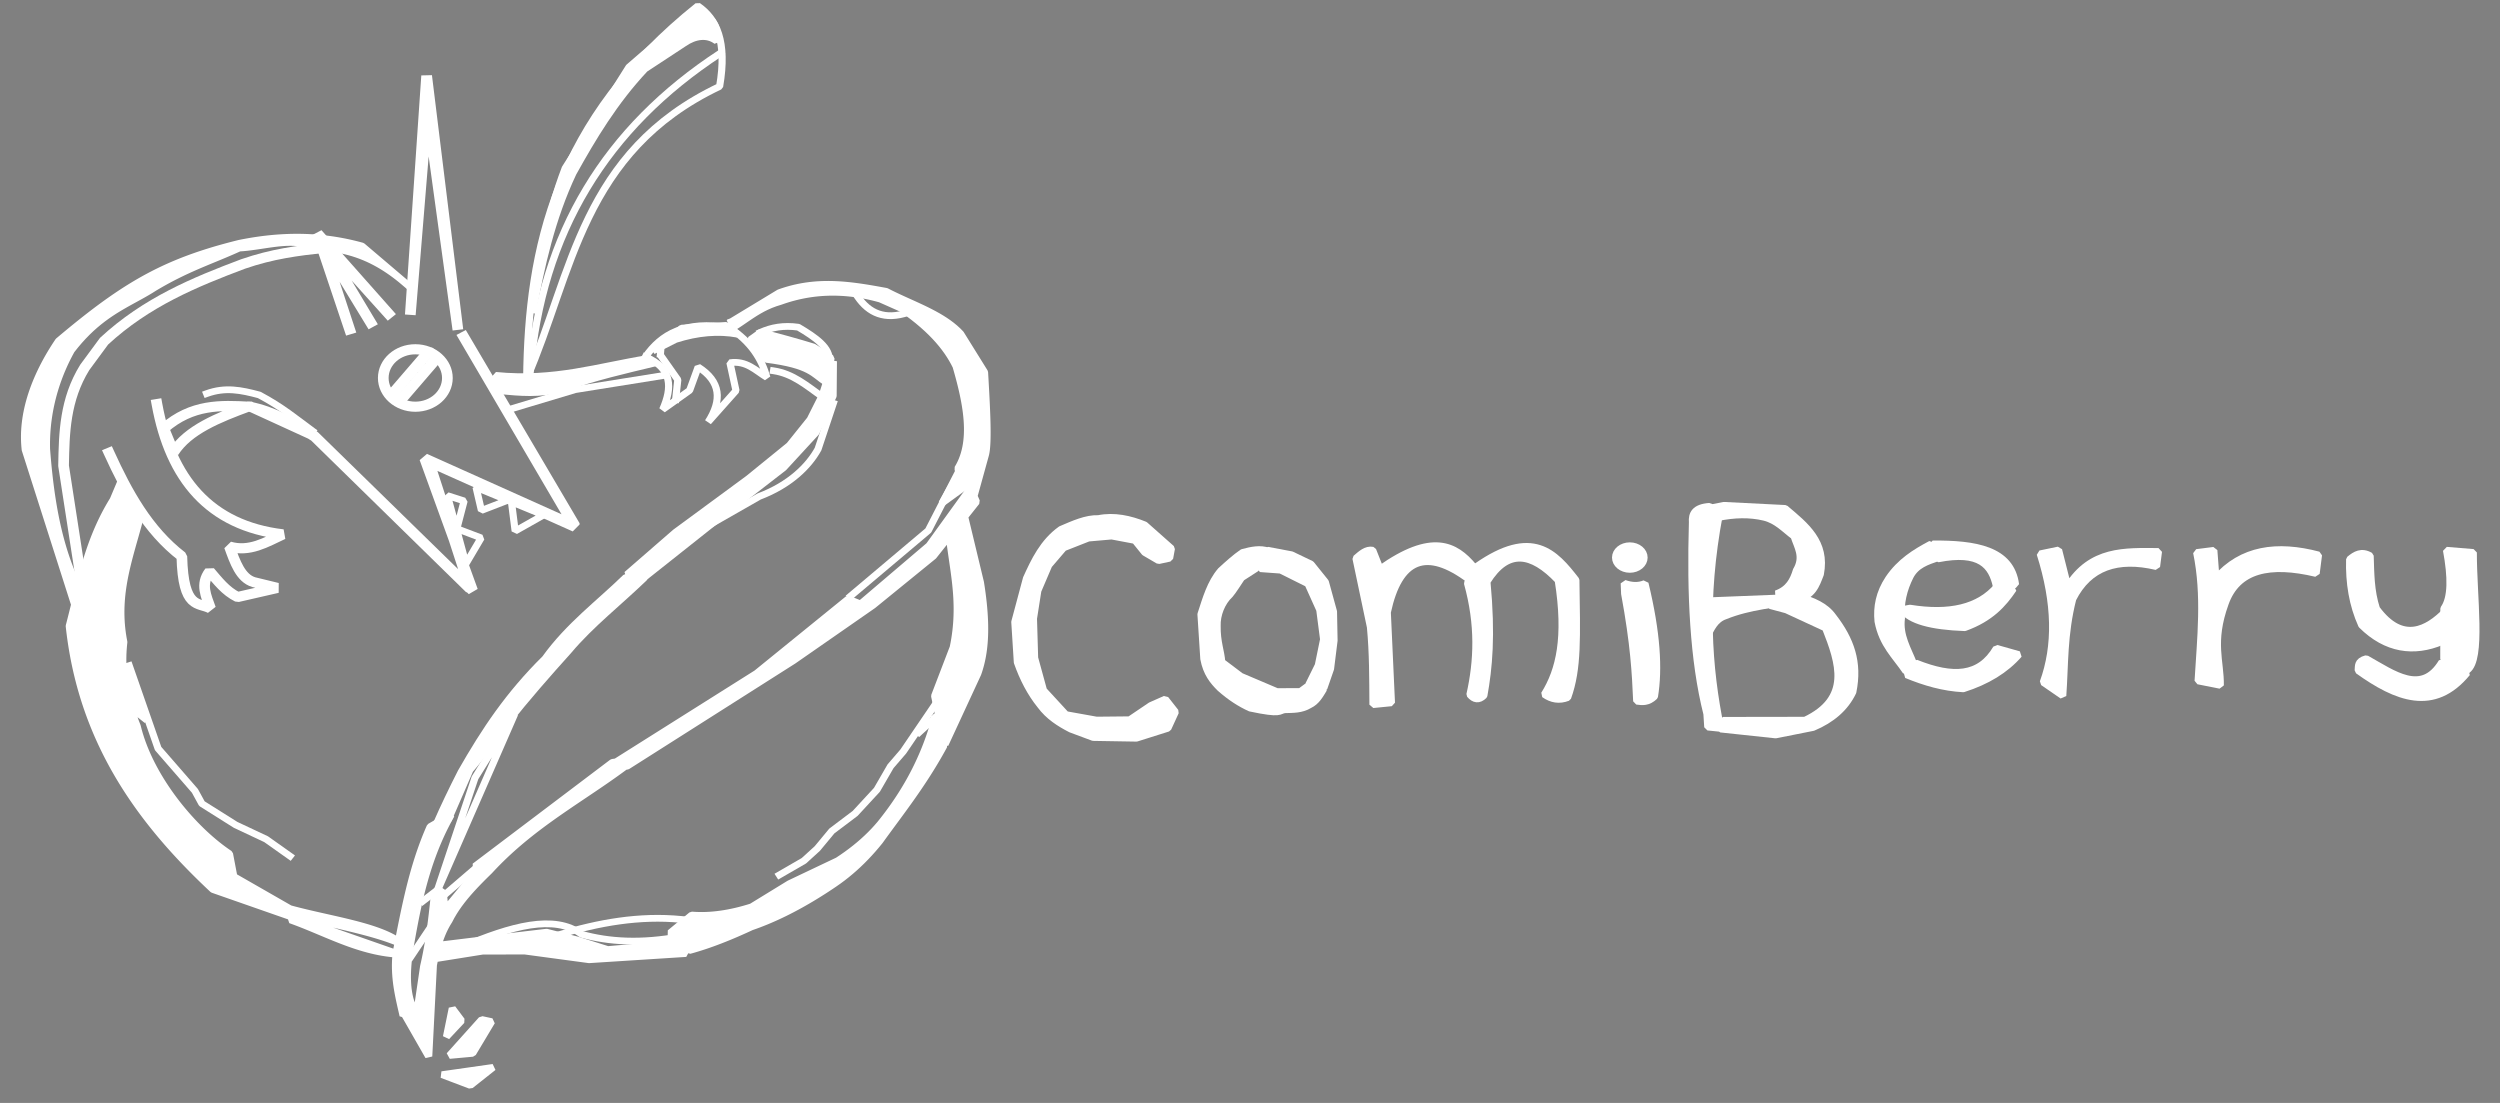<?xml version="1.0" standalone="no"?>
<!DOCTYPE svg PUBLIC "-//W3C//DTD SVG 20010904//EN" "http://www.w3.org/TR/2001/REC-SVG-20010904/DTD/svg10.dtd">
<!-- Created using Krita: https://krita.org -->
<svg xmlns="http://www.w3.org/2000/svg" 
    xmlns:xlink="http://www.w3.org/1999/xlink"
    xmlns:krita="http://krita.org/namespaces/svg/krita"
    xmlns:sodipodi="http://sodipodi.sourceforge.net/DTD/sodipodi-0.dtd"
    width="385.512pt"
    height="170.079pt"
    viewBox="0 0 385.512 170.079">
<rect x="0" y="0" width="385.512" height="170.079" fill="#808080" stroke="none"/>
<defs/>
<path id="shape0" transform="matrix(0.969 0.002 -0.002 0.919 48.944 36.001)" fill="none" stroke="#ffffff" stroke-width="1.701" stroke-linecap="square" stroke-linejoin="bevel" d="M5.412 16.872L0 0L11.874 14.059L0.305 0.553L8.913 15.639L0.455 1.075Z" sodipodi:nodetypes="ccccccc"/><path id="shape1" transform="matrix(0.969 0.002 -0.002 0.919 63.351 11.674)" fill="none" stroke="#ffffff" stroke-width="1.701" stroke-linecap="square" stroke-linejoin="bevel" d="M0 40.125L2.516 0L7.58 42.628L2.633 5.323Z" sodipodi:nodetypes="ccccc"/><path id="shape2" transform="matrix(0.969 0.002 -0.002 0.919 25.291 51.177)" fill="none" stroke="#ffffff" stroke-width="1.701" stroke-linecap="square" stroke-linejoin="bevel" d="M47.282 0L65.483 32.427L41.532 21.149L49.201 43.306L23.922 17.375L13.625 12.43C8.658 14.368 3.861 16.424 1.572 20.195L0 16.216C4.474 12.078 9.056 12.274 13.639 12.535C17.338 13.272 20.71 15.299 24.026 17.543L48.802 43.01L42.171 21.645L65.474 32.572Z" sodipodi:nodetypes="cccccccccccccc"/><ellipse id="shape3" transform="matrix(0.969 0.002 -0.002 0.919 59.112 53.85)" rx="5.102" ry="4.819" cx="5.102" cy="4.819" fill="none" stroke="#ffffff" stroke-width="1.701" stroke-linecap="square" stroke-linejoin="bevel"/><rect id="shape4" transform="matrix(0.751 0.581 -0.613 0.712 66.118 54.21)" fill="#000000" fill-rule="evenodd" stroke="#ffffff" stroke-width="1.701" stroke-linecap="square" stroke-linejoin="bevel" width="1.701" height="9.182"/><path id="shape6" transform="matrix(0.969 0.002 -0.002 0.919 9.876 38.118)" fill="none" stroke="#ffffff" stroke-width="1.701" stroke-linecap="square" stroke-linejoin="bevel" d="M41.523 0C37.109 0.512 33.142 1.051 28.494 2.755C20.842 5.812 13.123 9.175 6.402 15.759L3.337 20.164C0.174 25.599 0.084 31.133 0 36.668L2.99 56.796" sodipodi:nodetypes="cccccc"/><path id="shape7" transform="matrix(0.969 0.002 -0.002 0.919 16.832 62.298)" fill="none" stroke="#ffffff" stroke-width="1.701" stroke-linecap="square" stroke-linejoin="bevel" d="M7.603 0C9.798 12.567 16.035 20.383 27.704 21.817C25.003 23.147 22.384 24.858 19.187 23.878C20.091 26.506 20.966 29.18 23.073 29.844L26.84 30.802L20.507 32.347C18.574 31.346 17.375 29.651 16.064 28.061C14.518 30.208 15.526 32.233 16.208 34.274C14.288 33.193 11.847 34.547 11.621 25.551C6.199 21.166 2.897 14.864 0 8.197" sodipodi:nodetypes="cccccccccc"/><path id="shape9" transform="matrix(0.969 0.002 -0.002 0.919 19.927 102.642)" fill="none" stroke="#ffffff" stroke-width="1.134" stroke-linecap="square" stroke-linejoin="bevel" d="M0 0L4.623 13.901L10.495 20.991L11.612 23.133L16.986 26.684L21.848 29.081L25.65 31.908" sodipodi:nodetypes="ccccccc"/><path id="shape11" transform="matrix(0.969 0.002 -0.002 0.919 68.99 76.424)" fill="none" stroke="#ffffff" stroke-width="1.134" stroke-linecap="square" stroke-linejoin="bevel" d="M0 0L2.661 0.89L1.516 5.546L5.388 7.087L2.976 11.415Z" sodipodi:nodetypes="cccccc"/><path id="shape12" transform="matrix(0.969 0.002 -0.002 0.919 73.409 75.147)" fill="none" stroke="#ffffff" stroke-width="1.134" stroke-linecap="square" stroke-linejoin="bevel" d="M0 0L0.864 3.88L5.581 1.943L6.238 7.325L10.734 4.635Z" sodipodi:nodetypes="cccccc"/><path id="shape13" transform="matrix(0.969 0.002 -0.002 0.919 81.343 0.85)" fill="none" stroke="#ffffff" stroke-width="1.134" stroke-linecap="square" stroke-linejoin="bevel" d="M0 62.614C0.175 40.628 4.519 19.166 27.109 0C30.078 2.165 31.821 5.919 30.601 13.511C8.671 24.547 7.285 44.921 0 62.614Z" sodipodi:nodetypes="cccc"/><path id="shape14" transform="matrix(0.969 0.002 -0.002 0.919 81.874 8.13)" fill="none" stroke="#ffffff" stroke-width="1.134" stroke-linecap="square" stroke-linejoin="bevel" d="M30.151 0C11.967 12.585 1.763 30.291 0 53.416" sodipodi:nodetypes="cc"/><path id="shape15" transform="matrix(0.969 0.002 -0.002 0.919 82.188 1.506)" fill="#ffffff" fill-rule="evenodd" stroke="#ffffff" stroke-width="1.134" stroke-linecap="square" stroke-linejoin="bevel" d="M0 50.896C1.397 42.883 3.01 35.068 6.418 27.396C9.566 21.396 12.976 15.359 17.823 9.894L24.024 5.576C25.792 4.285 27.732 3.993 29.25 5.203C29.627 2.475 28.259 0.879 25.786 0L15.301 9.578L5.182 26.576C2.307 34.56 1.011 42.713 0 50.896Z" sodipodi:nodetypes="ccccccccc"/><path id="shape16" transform="matrix(0.969 0.002 -0.002 0.919 99.551 50.189)" fill="none" stroke="#ffffff" stroke-width="1.134" stroke-linecap="square" stroke-linejoin="bevel" d="M0 5.261C2.484 1.467 6.26 -0.904 13.311 0.328C16.838 2.756 18.497 5.616 19.318 8.67C17.531 7.542 16.079 5.81 13.437 6.22L14.411 10.909L9.988 16.175C12.225 12.502 11.997 9.36 8.38 6.949L7.035 10.872L2.746 14.11C4.285 10.418 4.305 7.186 0 5.261" sodipodi:nodetypes="cccccccccc"/><path id="shape17" transform="matrix(0.969 0.002 -0.002 0.919 31.869 60.096)" fill="none" stroke="#ffffff" stroke-width="1.134" stroke-linecap="square" stroke-linejoin="bevel" d="M16.859 6.885C14.189 4.841 12.037 2.901 8.367 0.859C5.458 0.049 2.958 -0.487 0 0.657" sodipodi:nodetypes="ccc"/><path id="shape18" transform="matrix(0.969 0.002 -0.002 0.919 100.679 50.152)" fill="#ffffff" fill-rule="evenodd" stroke="#ffffff" stroke-width="1.134" stroke-linecap="square" stroke-linejoin="bevel" d="M0 4.318L3.616 2.379C7.115 1.192 10.41 0.889 13.497 1.478L11.677 0L4.587 0.478Z" sodipodi:nodetypes="cccccc"/><path id="shape19" transform="matrix(0.969 0.002 -0.002 0.919 76.432 55.235)" fill="#ffffff" fill-rule="evenodd" stroke="#ffffff" stroke-width="1.134" stroke-linecap="square" stroke-linejoin="bevel" d="M0 2.878C9.38 3.844 16.393 1.332 24.209 0L25.406 0.738C20.623 1.96 15.888 3.093 10.72 5.037C6.976 6.119 3.862 5.755 0.713 5.469Z" sodipodi:nodetypes="cccccc"/><path id="shape20" transform="matrix(0.969 0.002 -0.002 0.919 78.56 57.825)" fill="none" stroke="#ffffff" stroke-width="1.134" stroke-linecap="square" stroke-linejoin="bevel" d="M0 5.772L10.476 2.433L24.697 0" sodipodi:nodetypes="ccc"/><path id="shape21" transform="matrix(0.969 0.002 -0.002 0.919 102.116 55.152)" fill="none" stroke="#ffffff" stroke-width="1.134" stroke-linecap="square" stroke-linejoin="bevel" d="M0 0L2.488 3.707L2.153 7.03" sodipodi:nodetypes="ccc"/><path id="shape22" transform="matrix(0.969 0.002 -0.002 0.919 101.842 53.011)" fill="none" stroke="#ffffff" stroke-width="1.134" stroke-linecap="square" stroke-linejoin="bevel" d="M0 1.741L0.131 0" sodipodi:nodetypes="cc"/><path id="shape5" transform="matrix(0.986 0 0 0.967 2.568 0.154)" fill="#ffffff" fill-rule="evenodd" stroke="#ffffff" stroke-width="1.134" stroke-linecap="square" stroke-linejoin="bevel" d="M111.818 51.142L119.262 46.544L119.873 46.328L120.48 46.133L121.084 45.959L121.684 45.805L122.28 45.672L122.873 45.556L123.463 45.459L124.05 45.379L124.633 45.316L125.215 45.268L125.794 45.236L126.37 45.217L126.945 45.212L127.517 45.219L128.088 45.239L128.657 45.269L129.225 45.31L129.791 45.361L130.357 45.42L130.921 45.487L131.485 45.562L132.049 45.643L132.612 45.729L133.174 45.821L133.737 45.917L134.3 46.017L134.863 46.119L135.427 46.223L135.992 46.328L136.599 46.644L137.215 46.951L137.839 47.252L138.469 47.548L139.102 47.842L139.736 48.134L140.37 48.426L141.001 48.721L141.627 49.02L142.247 49.325L142.857 49.638L143.457 49.96L144.045 50.293L144.617 50.639L145.172 50.999L145.709 51.376L146.224 51.771L146.717 52.186L147.184 52.622L147.625 53.082L151.36 59.203L151.403 59.952L151.445 60.698L151.485 61.439L151.525 62.174L151.563 62.9L151.598 63.617L151.631 64.321L151.661 65.011L151.687 65.686L151.71 66.343L151.729 66.981L151.743 67.597L151.752 68.19L151.755 68.758L151.753 69.299L151.744 69.812L151.729 70.293L151.707 70.743L151.678 71.157L151.641 71.536L151.595 71.876L151.541 72.177L151.478 72.435L149.709 78.958L150.093 79.851L148.244 82.23L150.717 92.72L150.848 93.581L150.963 94.412L151.063 95.215L151.149 95.99L151.22 96.739L151.277 97.461L151.321 98.158L151.352 98.83L151.371 99.478L151.377 100.104L151.372 100.707L151.355 101.289L151.328 101.85L151.29 102.392L151.242 102.914L151.184 103.418L151.117 103.905L151.041 104.375L150.957 104.829L150.865 105.268L150.766 105.693L150.659 106.104L150.545 106.503L150.426 106.89L150.3 107.265L145.179 118.545L143.577 110.828L146.49 103.081L146.618 102.415L146.73 101.76L146.825 101.116L146.906 100.482L146.971 99.858L147.023 99.243L147.061 98.638L147.087 98.04L147.101 97.451L147.104 96.869L147.096 96.294L147.079 95.725L147.054 95.162L147.02 94.605L146.978 94.053L146.93 93.505L146.876 92.961L146.817 92.421L146.753 91.884L146.685 91.349L146.615 90.817L146.542 90.285L146.467 89.756L146.391 89.226L146.316 88.697L146.241 88.168L146.167 87.637L146.095 87.105L146.026 86.572L145.96 86.036L145.898 85.497L146.429 84.565L143.366 88.506L133.92 96.344L121.462 105.175L95.461 122.013L95.192 122.01L94.871 122.253L94.304 122.676L93.735 123.094L93.164 123.507L92.591 123.917L92.016 124.324L91.44 124.728L90.862 125.129L90.284 125.529L89.704 125.928L89.124 126.326L88.544 126.724L87.963 127.122L87.382 127.521L86.801 127.921L86.221 128.324L85.641 128.728L85.062 129.136L84.483 129.547L83.906 129.962L83.33 130.382L82.755 130.806L82.182 131.236L81.611 131.673L81.042 132.115L80.475 132.565L79.911 133.022L79.349 133.488L78.79 133.962L78.234 134.445L77.681 134.937L77.131 135.44L76.585 135.954L76.043 136.479L75.505 137.015L74.971 137.564L74.441 138.125L73.916 138.7L73.335 139.279L72.761 139.86L72.198 140.444L71.646 141.032L71.109 141.624L70.588 142.222L70.087 142.825L69.608 143.436L69.152 144.054L68.723 144.68L68.322 145.315L67.952 145.959L67.615 146.615L67.289 147.155L66.993 147.708L66.724 148.274L66.48 148.849L66.259 149.435L66.059 150.03L65.877 150.632L65.711 151.242L65.559 151.857L65.418 152.477L65.287 153.102L65.163 153.729L64.435 168.29L60.78 161.773L62.704 160.577L63.659 153.962L63.791 153.367L63.916 152.775L64.035 152.184L64.147 151.595L64.253 151.008L64.354 150.423L64.449 149.84L64.539 149.257L64.625 148.677L64.706 148.097L64.783 147.519L64.857 146.942L64.927 146.366L64.995 145.791L65.06 145.216L65.123 144.643L65.185 144.069L65.244 143.496L65.303 142.924L65.361 142.352L66.696 141.97L66.973 145.005L72.299 138.429L71.667 138.015L93.175 121.439L93.751 121.356L115.732 107.234L130.051 95.383L131.971 96.184L142.711 86.86L148.903 78.119L147.199 74.567L147.45 74.12L147.677 73.661L147.879 73.192L148.057 72.713L148.213 72.223L148.346 71.723L148.458 71.214L148.549 70.695L148.62 70.168L148.671 69.632L148.705 69.088L148.72 68.536L148.718 67.976L148.699 67.409L148.665 66.835L148.615 66.254L148.552 65.667L148.474 65.074L148.384 64.475L148.281 63.87L148.167 63.261L148.043 62.647L147.908 62.028L147.764 61.405L147.611 60.779L147.45 60.148L147.282 59.515L147.108 58.879L146.928 58.24L146.639 57.663L146.32 57.083L145.969 56.498L145.584 55.909L145.162 55.315L144.702 54.716L144.201 54.111L143.658 53.501L143.069 52.885L142.434 52.263L141.749 51.634L141.013 50.998L140.223 50.356L139.377 49.706L138.474 49.048L135.06 47.504L134.495 47.349L133.929 47.205L133.361 47.072L132.792 46.951L132.222 46.841L131.65 46.744L131.077 46.659L130.503 46.587L129.927 46.527L129.35 46.48L128.772 46.447L128.193 46.427L127.613 46.421L127.032 46.428L126.45 46.45L125.867 46.486L125.282 46.537L124.697 46.603L124.111 46.684L123.524 46.78L122.936 46.892L122.347 47.02L121.758 47.164L121.167 47.324L120.576 47.5L119.984 47.694L119.392 47.904L118.64 48.143L117.934 48.414L117.268 48.712L116.637 49.033L116.035 49.374L115.455 49.73L114.894 50.098L114.343 50.474L113.799 50.853L113.254 51.233L112.704 51.609L112.143 51.977L111.818 51.142M15.116 79.547L14.795 80.083L14.487 80.622L14.19 81.162L13.904 81.705L13.63 82.249L13.366 82.795L13.112 83.343L12.867 83.893L12.632 84.444L12.405 84.997L12.187 85.551L11.977 86.107L11.774 86.664L11.579 87.222L11.39 87.782L11.208 88.342L11.031 88.904L10.86 89.467L10.694 90.03L10.532 90.594L10.375 91.159L10.221 91.725L10.071 92.291L9.924 92.858L9.779 93.425L9.637 93.993L9.496 94.56L9.397 94.961L9.609 93.461L9.371 92.964L9.141 92.463L8.918 91.958L8.703 91.448L8.494 90.933L8.292 90.415L8.097 89.892L7.909 89.366L7.727 88.835L7.552 88.3L7.383 87.762L7.22 87.22L7.063 86.674L6.911 86.124L6.766 85.571L6.626 85.015L6.492 84.455L6.363 83.892L6.239 83.326L6.121 82.756L6.007 82.184L5.898 81.609L5.794 81.03L5.695 80.449L5.6 79.866L5.509 79.279L5.422 78.691L5.339 78.099L5.261 77.505L5.186 76.909L5.114 76.311L5.047 75.711L4.982 75.108L4.921 74.504L4.863 73.897L4.808 73.289L4.756 72.679L4.706 72.067L4.659 71.454L4.65 70.889L4.651 70.322L4.664 69.754L4.687 69.184L4.721 68.614L4.766 68.043L4.822 67.472L4.889 66.901L4.967 66.329L5.056 65.757L5.155 65.186L5.266 64.615L5.388 64.045L5.52 63.475L5.664 62.907L5.819 62.34L5.985 61.774L6.161 61.209L6.349 60.647L6.548 60.086L6.758 59.527L6.979 58.971L7.211 58.417L7.454 57.865L7.708 57.317L7.974 56.772L8.25 56.229L8.538 55.69L9.162 54.888L9.784 54.141L10.405 53.448L11.022 52.804L11.637 52.205L12.249 51.65L12.858 51.133L13.464 50.652L14.066 50.203L14.665 49.783L15.259 49.388L15.85 49.015L16.436 48.66L17.017 48.32L17.594 47.992L18.165 47.671L18.731 47.355L19.292 47.041L19.847 46.724L20.397 46.401L20.94 46.069L21.477 45.724L22.138 45.325L22.785 44.947L23.419 44.589L24.041 44.249L24.652 43.925L25.253 43.618L25.845 43.324L26.428 43.042L27.004 42.773L27.574 42.512L28.138 42.26L28.697 42.015L29.253 41.776L29.807 41.54L30.358 41.307L30.909 41.076L31.459 40.844L32.011 40.611L32.565 40.374L33.122 40.133L33.682 39.887L34.247 39.633L34.818 39.371L35.416 39.328L36.019 39.268L36.626 39.194L37.236 39.109L37.849 39.018L38.462 38.923L39.075 38.829L39.686 38.739L40.296 38.656L40.902 38.584L41.504 38.527L42.101 38.488L42.691 38.471L43.274 38.479L43.849 38.516L44.413 38.586L44.968 38.691L45.51 38.837L46.04 39.025L46.556 39.261L47.294 39.275L48.015 39.312L48.72 39.371L49.408 39.453L50.082 39.556L50.74 39.679L51.384 39.823L52.014 39.986L52.63 40.167L53.233 40.368L53.824 40.585L54.402 40.82L54.968 41.071L55.522 41.338L56.066 41.621L56.599 41.917L57.122 42.228L57.635 42.553L58.139 42.89L58.635 43.239L59.121 43.599L59.6 43.971L60.072 44.353L60.343 44.582L54.019 39.103L53.456 38.949L52.894 38.803L52.333 38.667L51.771 38.54L51.211 38.422L50.65 38.314L50.09 38.214L49.529 38.123L48.969 38.041L48.41 37.968L47.85 37.904L47.289 37.848L46.729 37.801L46.169 37.762L45.608 37.732L45.047 37.71L44.486 37.697L43.925 37.691L43.362 37.694L42.8 37.705L42.236 37.724L41.672 37.751L41.108 37.786L40.542 37.828L39.975 37.879L39.408 37.937L38.84 38.002L38.27 38.075L37.7 38.156L37.128 38.243L36.556 38.339L35.981 38.441L35.406 38.55L34.829 38.667L34.152 38.84L33.486 39.015L32.832 39.193L32.189 39.373L31.556 39.555L30.933 39.74L30.321 39.929L29.717 40.121L29.122 40.316L28.536 40.515L27.958 40.718L27.387 40.925L26.824 41.136L26.267 41.351L25.717 41.571L25.172 41.796L24.633 42.026L24.099 42.261L23.57 42.502L23.045 42.748L22.523 43L22.006 43.258L21.491 43.523L20.978 43.793L20.468 44.071L19.959 44.355L19.452 44.646L18.945 44.944L18.439 45.25L17.933 45.563L17.426 45.884L16.919 46.213L16.41 46.55L15.9 46.896L15.387 47.25L14.872 47.613L14.354 47.985L13.832 48.366L13.307 48.756L12.778 49.156L12.243 49.566L11.704 49.986L11.159 50.416L10.609 50.856L10.052 51.306L9.488 51.768L8.917 52.24L8.339 52.724L7.752 53.218L7.157 53.725L6.553 54.243L6.179 54.816L5.817 55.392L5.467 55.97L5.13 56.549L4.805 57.129L4.494 57.711L4.195 58.293L3.909 58.877L3.637 59.461L3.378 60.045L3.133 60.63L2.902 61.215L2.685 61.8L2.482 62.384L2.294 62.968L2.121 63.551L1.963 64.134L1.819 64.716L1.692 65.296L1.579 65.875L1.483 66.452L1.402 67.028L1.337 67.602L1.289 68.173L1.257 68.743L1.242 69.309L1.244 69.874L1.263 70.435L1.299 70.993L1.352 71.548L9.082 96.254L9.079 96.265L8.941 96.833L8.803 97.402L8.663 97.97L8.523 98.538L8.381 99.105L8.236 99.672L8.334 100.541L8.442 101.402L8.561 102.254L8.69 103.098L8.83 103.934L8.98 104.762L9.14 105.582L9.31 106.394L9.49 107.198L9.68 107.995L9.879 108.784L10.088 109.566L10.307 110.341L10.534 111.108L10.771 111.868L11.017 112.621L11.272 113.367L11.536 114.106L11.809 114.838L12.09 115.563L12.379 116.282L12.677 116.994L12.984 117.7L13.298 118.399L13.621 119.092L13.951 119.779L14.29 120.46L14.636 121.135L14.989 121.804L15.35 122.467L15.719 123.124L16.094 123.776L16.477 124.422L16.867 125.063L17.263 125.698L17.667 126.328L18.077 126.953L18.494 127.572L18.917 128.187L19.346 128.797L19.782 129.401L20.223 130.002L20.671 130.597L21.125 131.188L21.584 131.774L22.049 132.356L22.519 132.934L22.995 133.507L23.476 134.077L23.962 134.642L24.453 135.203L24.95 135.761L25.451 136.315L25.956 136.865L26.467 137.411L26.982 137.954L27.501 138.494L28.024 139.03L28.552 139.564L29.083 140.094L29.618 140.62L30.158 141.144L30.701 141.666L43.113 146.089L43.409 145.629L43.998 145.794L44.59 145.956L45.186 146.115L45.784 146.27L46.385 146.422L46.986 146.572L47.589 146.72L48.192 146.866L48.794 147.011L49.396 147.156L49.996 147.299L50.594 147.443L51.19 147.587L51.782 147.731L52.371 147.877L52.955 148.023L53.535 148.172L54.108 148.323L54.676 148.476L55.237 148.632L55.791 148.792L56.337 148.955L56.875 149.122L57.403 149.294L57.922 149.47L58.431 149.652L58.929 149.839L59.416 150.032L59.68 150.143L59.587 150.621L59.478 151.184L59.368 151.747L59.356 151.879L43.113 146.089L42.836 146.52L43.389 146.725L43.94 146.936L44.488 147.152L45.035 147.373L45.579 147.598L46.122 147.825L46.664 148.055L47.205 148.286L47.746 148.517L48.287 148.748L48.829 148.977L49.371 149.205L49.914 149.429L50.459 149.65L51.005 149.866L51.554 150.077L52.105 150.281L52.66 150.478L53.217 150.668L53.778 150.848L54.343 151.019L54.913 151.18L55.487 151.329L56.066 151.467L56.651 151.591L57.241 151.702L57.838 151.798L58.441 151.878L59.051 151.943L59.348 151.965L59.307 152.418L59.27 153.073L59.255 153.715L59.26 154.343L59.283 154.959L59.324 155.564L59.38 156.16L59.449 156.746L59.532 157.324L59.625 157.895L59.727 158.46L59.837 159.02L59.953 159.577L60.073 160.13L60.196 160.682L60.321 161.232L60.445 161.783L61.936 160.414L61.762 159.987L61.609 159.537L61.477 159.064L61.364 158.568L61.272 158.05L61.2 157.51L61.147 156.948L61.114 156.365L61.099 155.761L61.103 155.136L61.125 154.491L61.166 153.825L61.224 153.14L61.299 152.435L61.392 151.711L61.502 150.968L61.628 150.207L61.727 149.637L61.827 149.067L61.929 148.497L62.033 147.928L62.138 147.358L62.246 146.789L62.356 146.219L62.469 145.65L62.586 145.08L62.706 144.511L62.829 143.942L62.956 143.373L63.088 142.804L63.224 142.235L63.365 141.667L63.511 141.098L63.663 140.53L63.82 139.962L63.983 139.394L64.152 138.826L64.328 138.258L64.51 137.691L64.7 137.123L64.897 136.556L65.102 135.989L65.314 135.423L65.535 134.856L65.765 134.29L66.003 133.724L66.25 133.159L66.506 132.593L66.772 132.028L67.049 131.464L67.335 130.899L67.631 130.335L67.939 129.771L64.676 131.691L64.443 132.236L64.219 132.781L64.001 133.328L63.791 133.876L63.587 134.424L63.39 134.974L63.2 135.525L63.015 136.076L62.837 136.629L62.664 137.182L62.497 137.736L62.334 138.291L62.177 138.846L62.024 139.403L61.876 139.96L61.732 140.517L61.592 141.076L61.456 141.634L61.323 142.194L61.194 142.753L61.067 143.314L60.943 143.874L60.822 144.435L60.703 144.997L60.586 145.558L60.471 146.12L60.358 146.683L60.246 147.245L60.135 147.808L60.025 148.37L59.915 148.933L59.806 149.496L59.718 149.946L59.653 149.899L59.263 149.646L58.849 149.404L58.412 149.171L57.953 148.948L57.473 148.734L56.973 148.528L56.455 148.329L55.919 148.138L55.367 147.953L54.8 147.774L54.219 147.601L53.626 147.432L53.021 147.268L52.405 147.108L51.781 146.95L51.148 146.795L50.509 146.643L49.864 146.491L49.215 146.341L48.562 146.191L47.908 146.041L47.252 145.89L46.597 145.738L45.943 145.584L45.291 145.427L44.644 145.267L44.001 145.104L43.364 144.937L42.735 144.765L33.952 139.631L33.276 136.014L32.792 135.677L32.305 135.32L31.814 134.945L31.321 134.55L30.826 134.138L30.331 133.708L29.836 133.261L29.341 132.798L28.848 132.319L28.358 131.825L27.87 131.317L27.386 130.794L26.906 130.259L26.431 129.71L25.963 129.15L25.501 128.578L25.047 127.995L24.601 127.402L24.164 126.799L23.737 126.187L23.32 125.566L22.915 124.938L22.521 124.302L22.14 123.659L21.773 123.011L21.42 122.356L21.082 121.697L20.759 121.033L20.453 120.366L20.165 119.695L19.894 119.022L19.642 118.346L19.409 117.669L19.197 116.992L19.006 116.314L18.836 115.637L18.633 115.112L18.436 114.583L18.246 114.051L18.063 113.516L17.887 112.976L17.755 112.544L20.381 114.681L17.226 105.812L17.032 109.634L16.929 109.062L16.838 108.479L16.76 107.89L16.695 107.293L16.645 106.69L16.61 106.078L16.591 105.459L16.588 104.831L16.601 104.195L16.632 103.55L16.681 102.896L16.748 102.232L16.631 101.592L16.532 100.96L16.451 100.334L16.387 99.716L16.339 99.104L16.307 98.499L16.29 97.9L16.287 97.307L16.297 96.72L16.321 96.138L16.357 95.561L16.405 94.988L16.463 94.421L16.533 93.858L16.612 93.299L16.7 92.743L16.797 92.191L16.901 91.642L17.013 91.097L17.131 90.554L17.255 90.013L17.384 89.475L17.518 88.938L17.656 88.403L17.797 87.87L17.941 87.337L18.086 86.805L18.233 86.274L18.381 85.743L18.529 85.213L18.675 84.681L18.821 84.15L18.965 83.617L19.107 83.084L19.245 82.549L19.379 82.013L19.509 81.474L16.438 76.354L15.116 79.547M143.675 114.435L143.503 115.056L143.323 115.671L143.135 116.282L142.939 116.888L142.736 117.489L142.524 118.086L142.305 118.678L142.078 119.266L141.843 119.85L141.599 120.429L141.348 121.005L141.089 121.576L140.822 122.144L140.548 122.707L140.265 123.267L139.974 123.823L139.675 124.376L139.368 124.925L139.053 125.47L138.731 126.012L138.4 126.551L138.061 127.087L137.714 127.62L137.36 128.149L136.997 128.676L136.626 129.2L136.247 129.721L135.86 130.239L135.465 130.755L135.062 131.268L134.577 131.838L134.07 132.401L133.54 132.955L132.985 133.502L132.408 134.042L131.806 134.573L131.18 135.097L130.53 135.612L129.856 136.12L129.157 136.619L128.433 137.11L120.856 140.782L114.945 144.478L114.331 144.67L113.721 144.848L113.115 145.013L112.512 145.164L111.912 145.3L111.317 145.422L110.725 145.529L110.137 145.621L109.552 145.698L108.972 145.759L108.396 145.805L107.823 145.834L107.255 145.847L106.691 145.843L106.132 145.823L105.576 145.785L102.201 148.63L103.025 149.386L99.029 150.71L92.448 151.292L87.649 149.753L82.886 148.52L76.624 149.272L66.758 150.499L65.757 152.654L72.88 151.492L79.479 151.48L89.524 152.861L104.685 151.87L103.54 149.857L105.214 151.392L105.836 151.213L106.455 151.025L107.071 150.828L107.685 150.623L108.297 150.409L108.906 150.187L109.513 149.958L110.119 149.722L110.722 149.479L111.323 149.231L111.923 148.976L112.522 148.716L113.118 148.45L113.714 148.18L114.308 147.906L114.901 147.627L115.476 147.421L116.052 147.204L116.63 146.976L117.209 146.738L117.79 146.489L118.372 146.23L118.956 145.961L119.541 145.681L120.128 145.392L120.716 145.092L121.306 144.782L121.897 144.462L122.489 144.133L123.083 143.793L123.678 143.444L124.275 143.085L124.873 142.717L125.473 142.338L126.074 141.951L126.676 141.554L127.28 141.147L127.884 140.731L128.522 140.275L129.151 139.799L129.771 139.303L130.382 138.788L130.984 138.253L131.577 137.698L132.162 137.124L132.737 136.529L133.304 135.916L133.862 135.283L134.411 134.63L134.952 133.958L135.328 133.427L135.704 132.9L136.081 132.374L136.458 131.851L136.836 131.328L137.213 130.805L137.59 130.283L137.967 129.759L138.344 129.234L138.721 128.706L139.097 128.176L139.473 127.642L139.848 127.103L140.222 126.56L140.596 126.012L140.969 125.457L141.341 124.895L141.712 124.327L142.082 123.75L142.451 123.164L142.819 122.569L143.185 121.964L143.55 121.348L143.914 120.722L144.275 120.083L144.636 119.431L144.994 118.767L143.675 114.435M60.994 45.146L60.343 44.582L60.536 44.745L60.994 45.146" sodipodi:nodetypes="cccccccccccccccccccccccccccccccccccccccccccccccccccccccccccccccccccccccccccccccccccccccccccccccccccccccccccccccccccccccccccccccccccccccccccccccccccccccccccccccccccccccccccccccccccccccccccccccccccccccccccccccccccccccccccccccccccccccccccccccccccccccccccccccccccccccccccccccccccccccccccccccccccccccccccccccccccccccccccccccccccccccccccccccccccccccccccccccccccccccccccccccccccccccccccccccccccccccccccccccccccccccccccccccccccccccccccccccccccccccccccccccccccccccccccccccccccccccccccccccccccccccccccccccccccccccccccccccccccccccccccccccccccccccccccccccccccccccccccccccccccccccccccccccccccccccccccccccccccccccccccccccccccccccccccccccccccccccccccccccccccccccccccccccccccccccccccccccccccccccccccccccccccccccccccccccccccccccccccccccccccccccccccccccccccccccccccccccccccccccccccccccccccccccccccccccccccccccccccccccccccccccccccccccccccccccccccccccccccccccccccccccccccccccccccccccccccccccccccccccccccccccccccccccccccccccccccccccccccccccccccccccccccccccccccccccccccccccccccccccccccccccccccccccccccccccccccccccccccccccccccccccccccccccccccccccccccccccccccccccccccccccccccccccccccccccccccccccccccccccccccccccccccccccccccccccccccccccccccccccccccccccccccccccccccccccccccccccccccccc"/><path id="shape25" transform="matrix(0.969 0.002 -0.002 0.919 131.227 72.025)" fill="none" stroke="#ffffff" stroke-width="1.134" stroke-linecap="square" stroke-linejoin="bevel" d="M0 21.623L12.325 10.617L17.475 0" sodipodi:nodetypes="ccc"/><path id="shape26" transform="matrix(0.969 0.002 -0.002 0.919 145.258 73.167)" fill="#ffffff" fill-rule="evenodd" stroke="#ffffff" stroke-width="1.134" stroke-linecap="square" stroke-linejoin="bevel" d="M0 4.826L4.302 1.513L2.588 0Z" sodipodi:nodetypes="cccc"/><path id="shape28" transform="matrix(0.969 0.002 -0.002 0.919 68.922 133.511)" fill="none" stroke="#ffffff" stroke-width="1.134" stroke-linecap="square" stroke-linejoin="bevel" d="M0 4.541L5 0" sodipodi:nodetypes="cc"/><path id="shape29" transform="matrix(0.969 0.002 -0.002 0.919 63.348 142.332)" fill="none" stroke="#ffffff" stroke-width="1.134" stroke-linecap="square" stroke-linejoin="bevel" d="M3.589 0L0 5.685" sodipodi:nodetypes="cc"/><path id="shape31" transform="matrix(0.969 0.002 -0.002 0.919 67.433 110.089)" fill="none" stroke="#ffffff" stroke-width="1.134" stroke-linecap="square" stroke-linejoin="bevel" d="M0 29.861L6.023 10.703L12.309 0L0 29.861" sodipodi:nodetypes="cccc"/><path id="shape32" transform="matrix(0.969 0.002 -0.002 0.919 67.417 88.961)" fill="#ffffff" fill-rule="evenodd" stroke="#ffffff" stroke-width="1.134" stroke-linecap="square" stroke-linejoin="bevel" d="M0 41.39C1.148 38.601 2.46 35.707 3.883 32.743C7.683 25.684 11.429 19.736 17.216 13.668C21.014 8.083 25.754 4.419 30.029 0L33.032 0.011C29.034 4.116 24.424 7.918 20.936 12.316C17.454 16.414 14.221 20.32 11.174 24.401C9.099 27.383 7.175 30.003 5.257 32.392L1.824 40.771Z" sodipodi:nodetypes="cccccccccc"/><path id="shape33" transform="matrix(0.969 0.002 -0.002 0.919 96.742 55.635)" fill="#ffffff" fill-rule="evenodd" stroke="#ffffff" stroke-width="1.134" stroke-linecap="square" stroke-linejoin="bevel" d="M0 35.865L7.713 28.77L19.318 19.729L25.83 14.125L29.118 9.785L30.983 5.858L32.788 0L32.754 5.831L30.035 11.977L24.891 17.893L17.942 23.591L2.872 36.248Z" sodipodi:nodetypes="ccccccccccccc"/><path id="shape34" transform="matrix(0.969 0.002 -0.002 0.919 109.968 62.167)" fill="none" stroke="#ffffff" stroke-width="1.134" stroke-linecap="square" stroke-linejoin="bevel" d="M19.124 0L16.712 7.671C15.235 10.528 12.237 13.683 7.359 15.643L0 20.096" sodipodi:nodetypes="cccc"/><path id="shape35" transform="matrix(0.969 0.002 -0.002 0.919 115.716 51.243)" fill="#ffffff" fill-rule="evenodd" stroke="#ffffff" stroke-width="1.134" stroke-linecap="square" stroke-linejoin="bevel" d="M12.846 4.296L10.016 2.435C7.381 1.586 4.563 0.779 1.629 0L0 1.241L2.549 4.532C9.653 5.477 10.024 6.998 12.076 8.376Z" sodipodi:nodetypes="ccccccc"/><path id="shape36" transform="matrix(0.969 0.002 -0.002 0.919 119.284 57.176)" fill="none" stroke="#ffffff" stroke-width="1.134" stroke-linecap="square" stroke-linejoin="bevel" d="M0 0C3.074 0.468 5.294 2.505 7.664 4.267" sodipodi:nodetypes="cc"/><path id="shape37" transform="matrix(0.969 0.002 -0.002 0.919 117.26 50.328)" fill="none" stroke="#ffffff" stroke-width="1.134" stroke-linecap="square" stroke-linejoin="bevel" d="M0 1.004C1.725 0.174 3.681 -0.222 6.031 0.126C8.775 1.83 11.205 3.587 10.94 5.815" sodipodi:nodetypes="ccc"/><path id="shape38" transform="matrix(0.969 0.002 -0.002 0.919 132.276 45.781)" fill="none" stroke="#ffffff" stroke-width="1.134" stroke-linecap="square" stroke-linejoin="bevel" d="M0 0C1.789 2.72 4.294 3.934 8.007 2.609" sodipodi:nodetypes="cc"/><path id="shape41" transform="matrix(0.969 0.002 -0.002 0.919 120.243 108.384)" fill="none" stroke="#ffffff" stroke-width="1.134" stroke-linecap="square" stroke-linejoin="bevel" d="M24.881 0L19.662 8.129L17.654 10.598L15.495 14.556L12.034 18.525L8.336 21.477L6.026 24.429L3.892 26.487L0 28.869" sodipodi:nodetypes="ccccccccc"/><path id="shape42" transform="matrix(0.969 0.002 -0.002 0.919 141.746 109.877)" fill="none" stroke="#ffffff" stroke-width="1.134" stroke-linecap="square" stroke-linejoin="bevel" d="M0 3.321L3.417 0" sodipodi:nodetypes="cc"/><path id="shape43" transform="matrix(0.969 0.002 -0.002 0.919 86.059 141.575)" fill="none" stroke="#ffffff" stroke-width="1.134" stroke-linecap="square" stroke-linejoin="bevel" d="M19.606 0.182C12.94 -0.486 6.434 0.75 0 2.842" sodipodi:nodetypes="cc"/><path id="shape44" transform="matrix(0.969 0.002 -0.002 0.919 71.349 142.429)" fill="none" stroke="#ffffff" stroke-width="1.134" stroke-linecap="square" stroke-linejoin="bevel" d="M0 3.868C7.615 0.437 14.606 -1.69 18.93 1.749C23.259 2.999 28.321 3.343 34.681 2.085" sodipodi:nodetypes="ccc"/><path id="shape46" transform="matrix(0.969 0.002 -0.002 0.919 68.156 164.576)" fill="#ffffff" fill-rule="evenodd" stroke="#ffffff" stroke-width="1.134" stroke-linecap="square" stroke-linejoin="bevel" d="M0 1.244L4.524 3.039L8.148 0Z" sodipodi:nodetypes="cccc"/><path id="shape47" transform="matrix(0.969 0.002 -0.002 0.919 69.317 157.201)" fill="#ffffff" fill-rule="evenodd" stroke="#ffffff" stroke-width="1.134" stroke-linecap="square" stroke-linejoin="bevel" d="M0 6.046L3.698 5.683L6.708 0.356L5.125 0Z" sodipodi:nodetypes="ccccc"/><path id="shape48" transform="matrix(0.969 0.002 -0.002 0.919 68.854 155.48)" fill="#ffffff" fill-rule="evenodd" stroke="#ffffff" stroke-width="1.134" stroke-linecap="square" stroke-linejoin="bevel" d="M0 4.795L2.403 2.077L0.92 0Z" sodipodi:nodetypes="cccc"/><path id="shape49" transform="matrix(0.969 0.002 -0.002 0.919 64.768 136.947)" fill="#000000" fill-rule="evenodd" stroke="#ffffff" stroke-width="1.134" stroke-linecap="square" stroke-linejoin="bevel" d="M0 2.564L3.148 0Z" sodipodi:nodetypes="ccc"/><path id="shape50" transform="matrix(0.969 0.002 -0.002 0.919 156.526 79.749)" fill="#ffffff" fill-rule="evenodd" stroke="#ffffff" stroke-width="1.134" stroke-linecap="square" stroke-linejoin="bevel" d="M24.889 5.207L20.637 1.249C18.276 0.242 15.779 -0.332 13.268 0.206C11.328 0.138 9.323 1.117 7.322 2.024C4.482 4.176 3.1 7.323 1.84 10.265L0 17.578L0.418 24.356C1.335 27.09 2.539 29.519 4.107 31.561C5.43 33.439 7.148 34.58 8.955 35.557L12.513 36.946L19.389 37.052L24.396 35.371L25.584 32.621L23.974 30.472L21.684 31.547L18.323 33.953L13.029 34.02L8.157 33.109L4.581 29.029L3.159 23.608L2.962 17.018L3.647 12.34L5.374 8.053L7.735 5.135L11.673 3.49L15.385 3.139L19.102 3.87L20.656 5.889L22.862 7.243L24.608 6.841Z" sodipodi:nodetypes="ccccccccccccccccccccccccccccccc"/><path id="shape51" transform="matrix(0.969 0.002 -0.002 0.919 185.218 84.729)" fill="#ffffff" fill-rule="evenodd" stroke="#ffffff" stroke-width="1.134" stroke-linecap="square" stroke-linejoin="bevel" d="M10.687 0.254C9.438 -0.242 8.034 0.073 6.613 0.48C5.452 1.323 4.303 2.42 3.154 3.54C1.506 5.578 0.804 8.259 0 10.871L0.474 18.362C0.906 20.77 1.953 22.105 3.088 23.286C4.729 24.808 6.33 25.883 7.885 26.611C12.949 27.733 12.311 27.03 13.357 26.866C14.676 26.817 15.987 26.892 17.281 26.06C18.413 25.489 18.947 24.397 19.548 23.363L17.661 22.387L15.845 23.805L12.1 23.817L6.336 21.249L3.318 18.857C3.204 17.102 2.537 15.525 2.572 12.828C2.502 10.958 3.292 8.849 4.581 7.584C5.143 6.888 5.816 5.696 6.435 4.745L8.72 3.187Z" sodipodi:nodetypes="cccccccccccccccccccc"/><path id="shape52" transform="matrix(0.969 0.002 -0.002 0.919 194.324 84.84)" fill="#ffffff" fill-rule="evenodd" stroke="#ffffff" stroke-width="1.134" stroke-linecap="square" stroke-linejoin="bevel" d="M0 3.106L3.271 3.349L7.627 5.623L9.509 10.004L10.129 14.944L9.298 19.286L7.791 22.52L10.171 23.142L11.236 19.882L11.785 15.132L11.687 10.28L10.382 5.313L8.091 2.318L4.975 0.75L1.159 0Z" sodipodi:nodetypes="cccccccccccccccc"/><path id="shape53" transform="matrix(0.969 0.002 -0.002 0.919 209.102 84.124)" fill="#ffffff" fill-rule="evenodd" stroke="#ffffff" stroke-width="1.134" stroke-linecap="square" stroke-linejoin="bevel" d="M0 2.141C0.78 6.022 1.56 9.906 2.328 13.681C2.731 18.054 2.72 22.352 2.755 26.695L5.693 26.38L5.003 11.197C6.834 2.137 11.189 0.296 18.088 5.73L18.675 3.478C15.786 -0.15 12.067 -2.252 3.844 3.932L2.656 0.775C1.647 0.575 0.827 1.376 0 2.141Z" sodipodi:nodetypes="cccccccccc"/><path id="shape54" transform="matrix(0.969 0.002 -0.002 0.919 226.305 84.236)" fill="#ffffff" fill-rule="evenodd" stroke="#ffffff" stroke-width="1.134" stroke-linecap="square" stroke-linejoin="bevel" d="M0 6.189C1.858 13.176 1.626 19.251 0.427 24.903C1.112 25.755 1.845 25.89 2.642 25.057C3.419 20.419 3.915 15.021 3.093 5.948C6.36 0.381 10.212 1.034 14.442 5.701C15.895 15.241 14.69 20.749 12.273 24.835C13.434 25.699 14.665 25.904 15.976 25.364C17.644 20.453 17.395 15.174 17.248 5.624C13.868 1.038 10.304 -3.171 1.483 3.373Z" sodipodi:nodetypes="cccccccccc"/><ellipse id="shape55" transform="matrix(0.969 0.002 -0.002 0.919 249.132 84.15)" rx="2.268" ry="1.984" cx="2.268" cy="1.984" fill="#ffffff" fill-rule="evenodd" stroke="#ffffff" stroke-width="1.134" stroke-linecap="square" stroke-linejoin="bevel"/><path id="shape56" transform="matrix(0.969 0.002 -0.002 0.919 250.465 89.936)" fill="#ffffff" fill-rule="evenodd" stroke="#ffffff" stroke-width="1.134" stroke-linecap="square" stroke-linejoin="bevel" d="M0.07 1.757C1.586 10.303 1.822 15.092 2.028 19.793C2.914 19.918 3.799 20.053 4.844 19.002C5.554 14.38 5.215 8.303 3.299 0.036C2.295 0.477 1.192 0.45 0 0Z" sodipodi:nodetypes="cccccc"/><path id="shape57" transform="matrix(0.969 0.002 -0.002 0.919 260.91 78.074)" fill="#ffffff" fill-rule="evenodd" stroke="#ffffff" stroke-width="1.134" stroke-linecap="square" stroke-linejoin="bevel" d="M2.454 34.825C0.284 25.843 -0.227 14.742 0.083 2.683C-0.025 1.282 0.456 0.177 2.786 0L4.344 1.369C1.817 15.694 2.639 27.076 4.638 37.258L2.592 37.04Z" sodipodi:nodetypes="ccccccc"/><path id="shape58" transform="matrix(0.969 0.002 -0.002 0.919 263.205 92.194)" fill="#ffffff" fill-rule="evenodd" stroke="#ffffff" stroke-width="1.134" stroke-linecap="square" stroke-linejoin="bevel" d="M0.907 0.458L11.358 0L14.95 0.234C10.933 1.11 6.892 1.326 2.904 3.036C1.299 3.619 0.662 5.143 0 6.642Z" sodipodi:nodetypes="cccccc"/><path id="shape59" transform="matrix(0.969 0.002 -0.002 0.919 263.902 77.921)" fill="#ffffff" fill-rule="evenodd" stroke="#ffffff" stroke-width="1.134" stroke-linecap="square" stroke-linejoin="bevel" d="M1.99 0L11.734 0.494C14.951 3.352 18.343 6.104 17.36 11.53C16.691 13.373 16.106 15.28 13.573 15.694L10.363 14.819C12.368 14.059 13.085 12.541 13.555 10.876C14.845 8.586 13.714 6.963 13.173 5.177C11.674 4.01 10.44 2.506 8.423 1.994C6.072 1.409 3.602 1.502 1.051 2.061L0 0.42Z" sodipodi:nodetypes="ccccccccccc"/><path id="shape60" transform="matrix(0.969 0.002 -0.002 0.919 265.34 92.042)" fill="#ffffff" fill-rule="evenodd" stroke="#ffffff" stroke-width="1.134" stroke-linecap="square" stroke-linejoin="bevel" d="M10.463 2.167L16.696 5.19C18.939 11.124 20.802 16.989 13.467 20.66L0.426 20.711L0 22.176L8.792 23.147L14.731 21.887C17.669 20.578 19.832 18.637 21.052 15.925C22.016 10.929 20.691 7.108 17.885 3.292C16.606 1.408 14.687 0.708 12.772 0L7.872 1.439Z" sodipodi:nodetypes="cccccccccccc"/><path id="shape61" transform="matrix(0.969 0.002 -0.002 0.919 289.575 83.87)" fill="#ffffff" fill-rule="evenodd" stroke="#ffffff" stroke-width="1.134" stroke-linecap="square" stroke-linejoin="bevel" d="M1.746 5.808C0.251 8.187 -0.177 10.593 0.062 13.014C0.775 16.934 2.887 18.833 4.53 21.41L5.726 20.102C4.814 17.647 3.412 15.361 3.773 12.47C3.559 9.975 4.096 7.642 5.15 5.421C6.107 3.512 7.802 2.966 9.455 2.343L8.46 0C5.979 1.4 3.569 2.96 1.746 5.808Z" sodipodi:nodetypes="ccccccccc"/><path id="shape62" transform="matrix(0.969 0.002 -0.002 0.919 293.34 90.297)" fill="#ffffff" fill-rule="evenodd" stroke="#ffffff" stroke-width="1.134" stroke-linecap="square" stroke-linejoin="bevel" d="M1.233 3.783C7.438 4.82 12.226 3.757 15.194 0L17.666 0.535C16.046 3.094 14.014 5.485 9.95 7.046C4.643 6.859 1.219 5.897 0 4.026Z" sodipodi:nodetypes="cccccc"/><path id="shape63" transform="matrix(0.969 0.002 -0.002 0.919 298.023 83.871)" fill="#ffffff" fill-rule="evenodd" stroke="#ffffff" stroke-width="1.134" stroke-linecap="square" stroke-linejoin="bevel" d="M0 0.003C6.72 -0.062 12.46 0.857 13.204 6.796L10.163 7.094C9.441 3.624 7.552 1.104 0.826 2.523Z" sodipodi:nodetypes="ccccc"/><path id="shape64" transform="matrix(0.969 0.002 -0.002 0.919 294.017 99.935)" fill="#ffffff" fill-rule="evenodd" stroke="#ffffff" stroke-width="1.134" stroke-linecap="square" stroke-linejoin="bevel" d="M1.464 2.5C7.381 4.976 11.64 4.762 14.287 0L17.854 1.055C15.711 3.653 12.753 5.563 9.021 6.821C5.873 6.657 2.898 5.745 0 4.496Z" sodipodi:nodetypes="cccccc"/><path id="shape65" transform="matrix(0.969 0.002 -0.002 0.919 314.609 84.803)" fill="#ffffff" fill-rule="evenodd" stroke="#ffffff" stroke-width="1.134" stroke-linecap="square" stroke-linejoin="bevel" d="M0 0.649L2.924 0L4.407 6.155C8.122 -0.165 13.515 0.197 18.821 0.212L18.516 2.76C12.303 1.238 7.749 2.847 5.191 8.222C3.761 14.207 3.985 19.157 3.637 24.465L0.53 22.219C2.63 16.103 2.519 8.945 0 0.649Z" sodipodi:nodetypes="ccccccccc"/><path id="shape66" transform="matrix(0.969 0.002 -0.002 0.919 338.737 84.722)" fill="#ffffff" fill-rule="evenodd" stroke="#ffffff" stroke-width="1.134" stroke-linecap="square" stroke-linejoin="bevel" d="M0 0.519L2.728 0.147L3.079 4.885C7.186 -0.123 12.813 -0.929 19.387 0.885L19.018 4C11.685 2.181 6.453 3.308 4.537 9.088C2.32 15.619 3.859 18.75 3.805 22.801L0.275 22.07C0.665 14.889 1.425 7.709 0 0.519Z" sodipodi:nodetypes="ccccccccc"/><path id="shape67" transform="matrix(0.969 0.002 -0.002 0.919 362.319 85.33)" fill="#ffffff" fill-rule="evenodd" stroke="#ffffff" stroke-width="1.134" stroke-linecap="square" stroke-linejoin="bevel" d="M3.271 0.397C3.373 3.338 3.355 6.27 4.291 9.278C8.458 15.207 12.501 12.699 15.299 9.699L14.704 14.783C10.284 16.753 5.879 16.152 1.957 12.055C0.486 8.645 -0.087 4.935 0.011 0.999C0.924 0.198 1.882 -0.447 3.271 0.397Z" sodipodi:nodetypes="ccccccc"/><path id="shape68" transform="matrix(0.969 0.002 -0.002 0.919 376.878 84.849)" fill="#ffffff" fill-rule="evenodd" stroke="#ffffff" stroke-width="1.134" stroke-linecap="square" stroke-linejoin="bevel" d="M0 9.793C1.22 7.988 1.203 4.524 0.397 0L4.662 0.364C4.653 7.649 6.144 18.316 3.711 20.134L0.006 18.267Z" sodipodi:nodetypes="cccccc"/><path id="shape69" transform="matrix(0.969 0.002 -0.002 0.919 363.646 101.568)" fill="#ffffff" fill-rule="evenodd" stroke="#ffffff" stroke-width="1.134" stroke-linecap="square" stroke-linejoin="bevel" d="M13.332 0.532C10.124 6.156 5.625 2.549 1.277 0C-0.153 0.404 0.072 1.244 0 2.005C6.093 6.583 12.053 9.137 17.319 2.37Z" sodipodi:nodetypes="ccccc"/>
</svg>
